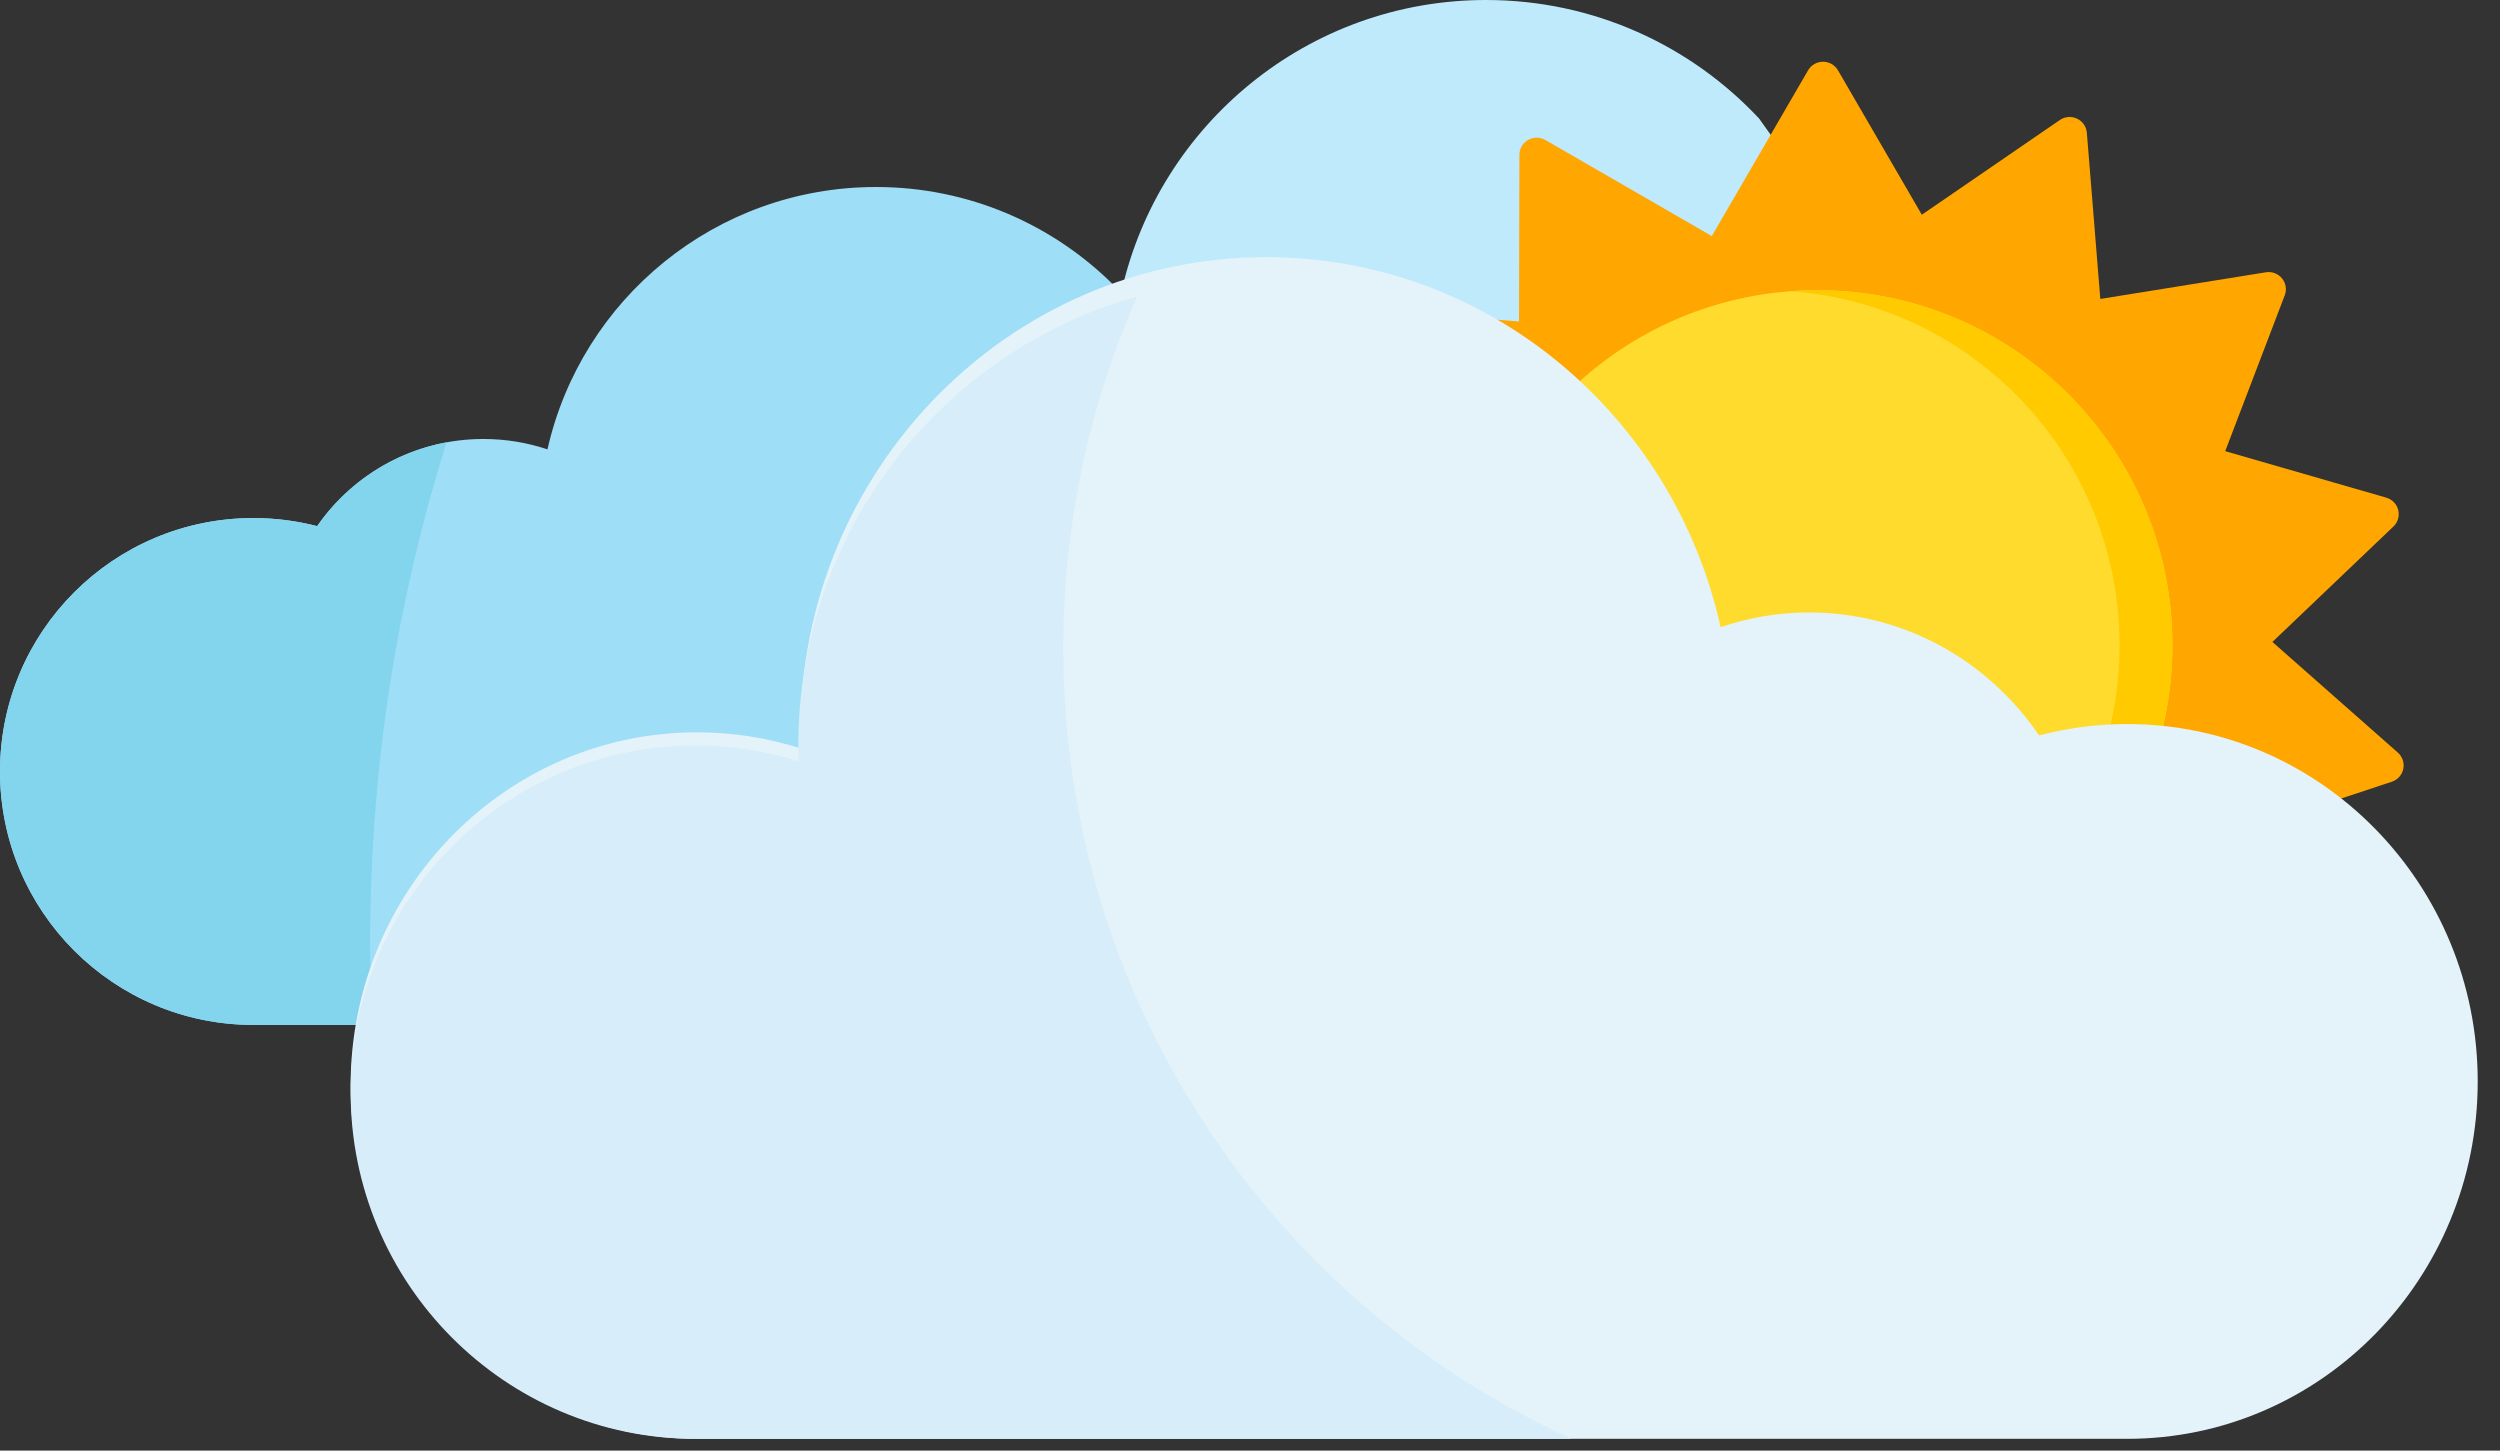 <svg width="81" height="47" viewBox="0 0 81 47" fill="none" xmlns="http://www.w3.org/2000/svg">
<rect x="0" y="0" width="81" height="47" fill="#333333" stroke="none"/>
<path d="M56.996 3.842C54.786 1.478 51.639 0 48.148 0C42.381 0 37.559 4.033 36.339 9.431C35.615 9.19 34.842 9.057 34.037 9.057C31.559 9.057 29.373 10.297 28.061 12.191C27.329 12.002 26.562 11.9 25.77 11.9C20.74 11.9 16.661 15.978 16.661 21.009C16.661 26.04 20.74 30.118 25.77 30.118H35.814C35.835 27.022 38.35 24.519 41.451 24.519C42.039 24.519 42.606 24.609 43.139 24.776C43.137 24.691 43.133 24.605 43.133 24.519C43.133 20.33 46.528 16.935 50.716 16.935C54.327 16.935 57.347 19.46 58.111 22.841C58.564 22.689 59.048 22.606 59.552 22.606C61.103 22.606 62.473 23.383 63.294 24.569C63.752 24.45 64.233 24.387 64.728 24.387C66.805 24.387 68.622 25.497 69.619 27.155C71.066 25.558 71.947 23.439 71.947 21.114C71.947 16.141 67.916 12.111 62.943 12.111C62.004 12.111 61.099 12.255 60.248 12.521C60.252 12.385 60.258 12.248 60.258 12.111C60.258 10.077 59.757 8.161 58.871 6.478" fill="#BEEAFC"/>
<path d="M26.319 11.917C26.138 11.906 25.955 11.9 25.77 11.9C20.74 11.9 16.661 15.978 16.661 21.009C16.661 26.039 20.74 30.118 25.77 30.118H35.814C35.82 29.146 36.073 28.233 36.512 27.438C31.546 23.616 27.887 18.181 26.319 11.917Z" fill="#AEE4FF"/>
<path d="M27.32 33.208H35.206C38.151 27.804 43.185 23.706 49.227 22.003C48.011 19.052 45.109 16.974 41.72 16.974C40.873 16.974 40.057 17.105 39.29 17.345C39.294 17.222 39.299 17.099 39.299 16.974C39.299 10.947 34.411 6.059 28.383 6.059C23.184 6.059 18.837 9.693 17.738 14.559C17.085 14.342 16.389 14.223 15.663 14.223C13.43 14.223 11.458 15.341 10.276 17.047C9.616 16.877 8.924 16.785 8.211 16.785C3.676 16.785 0 20.461 0 24.996C0 29.53 3.676 33.207 8.211 33.207H21.338" fill="#9FDEF7"/>
<path d="M11.994 30.519C11.994 24.879 12.861 19.442 14.467 14.332C12.736 14.652 11.242 15.653 10.276 17.047C9.617 16.877 8.924 16.785 8.211 16.785C3.676 16.785 0 20.461 0 24.996C0 29.53 3.677 33.208 8.211 33.208H12.061C12.017 32.317 11.994 31.421 11.994 30.519Z" fill="#83D4ED"/>
<path d="M77.691 24.385L73.626 20.799L77.547 17.059C77.691 16.921 77.75 16.718 77.703 16.525C77.655 16.332 77.507 16.18 77.316 16.124L72.097 14.618L74.026 9.567C74.097 9.382 74.063 9.173 73.936 9.019C73.81 8.865 73.611 8.79 73.414 8.822L68.05 9.686L67.614 4.301C67.598 4.103 67.477 3.929 67.296 3.844C67.116 3.759 66.904 3.776 66.74 3.888L62.267 6.957L59.55 2.278C59.45 2.106 59.265 2 59.066 2C58.866 2 58.682 2.106 58.582 2.278L55.463 7.649L50.068 4.535C49.895 4.435 49.682 4.435 49.509 4.534C49.336 4.633 49.229 4.816 49.229 5.014L49.216 10.417L43.8 9.971C43.602 9.954 43.409 10.045 43.295 10.208C43.181 10.371 43.164 10.582 43.249 10.761L45.568 15.647L40.483 17.553C40.296 17.623 40.161 17.787 40.129 17.983C40.096 18.179 40.171 18.377 40.326 18.503L44.528 21.928L40.757 25.818C40.618 25.961 40.567 26.166 40.622 26.357C40.677 26.548 40.83 26.695 41.024 26.743L46.298 28.045L44.569 33.167C44.505 33.355 44.547 33.563 44.68 33.712C44.812 33.86 45.014 33.928 45.209 33.888L50.535 32.816L51.182 38.181C51.206 38.378 51.334 38.547 51.517 38.625C51.701 38.703 51.913 38.678 52.072 38.559L56.421 35.32L59.32 39.741C59.422 39.903 59.601 40 59.792 40C59.8 40 59.807 40 59.814 39.999C60.014 39.992 60.194 39.879 60.287 39.703L62.818 35.072L67.408 37.964C67.576 38.071 67.789 38.079 67.966 37.987C68.143 37.895 68.257 37.716 68.265 37.518L68.49 32.12L73.884 32.776C74.082 32.8 74.278 32.717 74.398 32.559C74.518 32.4 74.544 32.19 74.466 32.007L72.341 27.035L77.496 25.328C77.686 25.265 77.827 25.106 77.867 24.912C77.907 24.718 77.84 24.517 77.691 24.385Z" fill="#FFA600"/>
<path d="M58.877 32.403C65.234 32.403 70.386 27.254 70.386 20.903C70.386 14.551 65.234 9.403 58.877 9.403C52.521 9.403 47.368 14.551 47.368 20.903C47.368 27.254 52.521 32.403 58.877 32.403Z" fill="#FFDB2D"/>
<path d="M58.878 9.403C58.589 9.403 58.304 9.414 58.021 9.435C63.977 9.873 68.673 14.84 68.673 20.903C68.673 26.966 63.977 31.933 58.021 32.371C58.304 32.392 58.59 32.403 58.878 32.403C65.234 32.403 70.387 27.254 70.387 20.903C70.387 14.552 65.234 9.403 58.878 9.403Z" fill="#FFCA00"/>
<path d="M68.922 23.459C67.936 23.459 66.978 23.587 66.067 23.829C64.432 21.421 61.706 19.844 58.617 19.844C57.614 19.844 56.651 20.013 55.748 20.32C54.228 13.457 48.216 8.331 41.027 8.331C32.69 8.331 25.931 15.224 25.931 23.727C25.931 23.902 25.939 24.076 25.944 24.249C24.883 23.91 23.754 23.727 22.584 23.727C16.385 23.727 11.36 28.85 11.36 35.173C11.36 41.494 16.385 46.618 22.584 46.618H56.188H62.424H68.922C75.194 46.618 80.278 41.434 80.278 35.039C80.278 28.643 75.193 23.459 68.922 23.459Z" fill="#E4F2F9"/>
<path d="M34.449 20.996C34.449 16.941 35.304 13.088 36.842 9.607C30.511 11.386 25.866 17.223 25.866 24.155C25.866 24.327 25.873 24.497 25.878 24.667C24.822 24.334 23.698 24.155 22.533 24.155C16.363 24.155 11.36 29.183 11.36 35.387C11.36 41.59 16.363 46.619 22.533 46.619H50.924C41.211 42.219 34.449 32.401 34.449 20.996Z" fill="#D7EDF9"/>
</svg>
